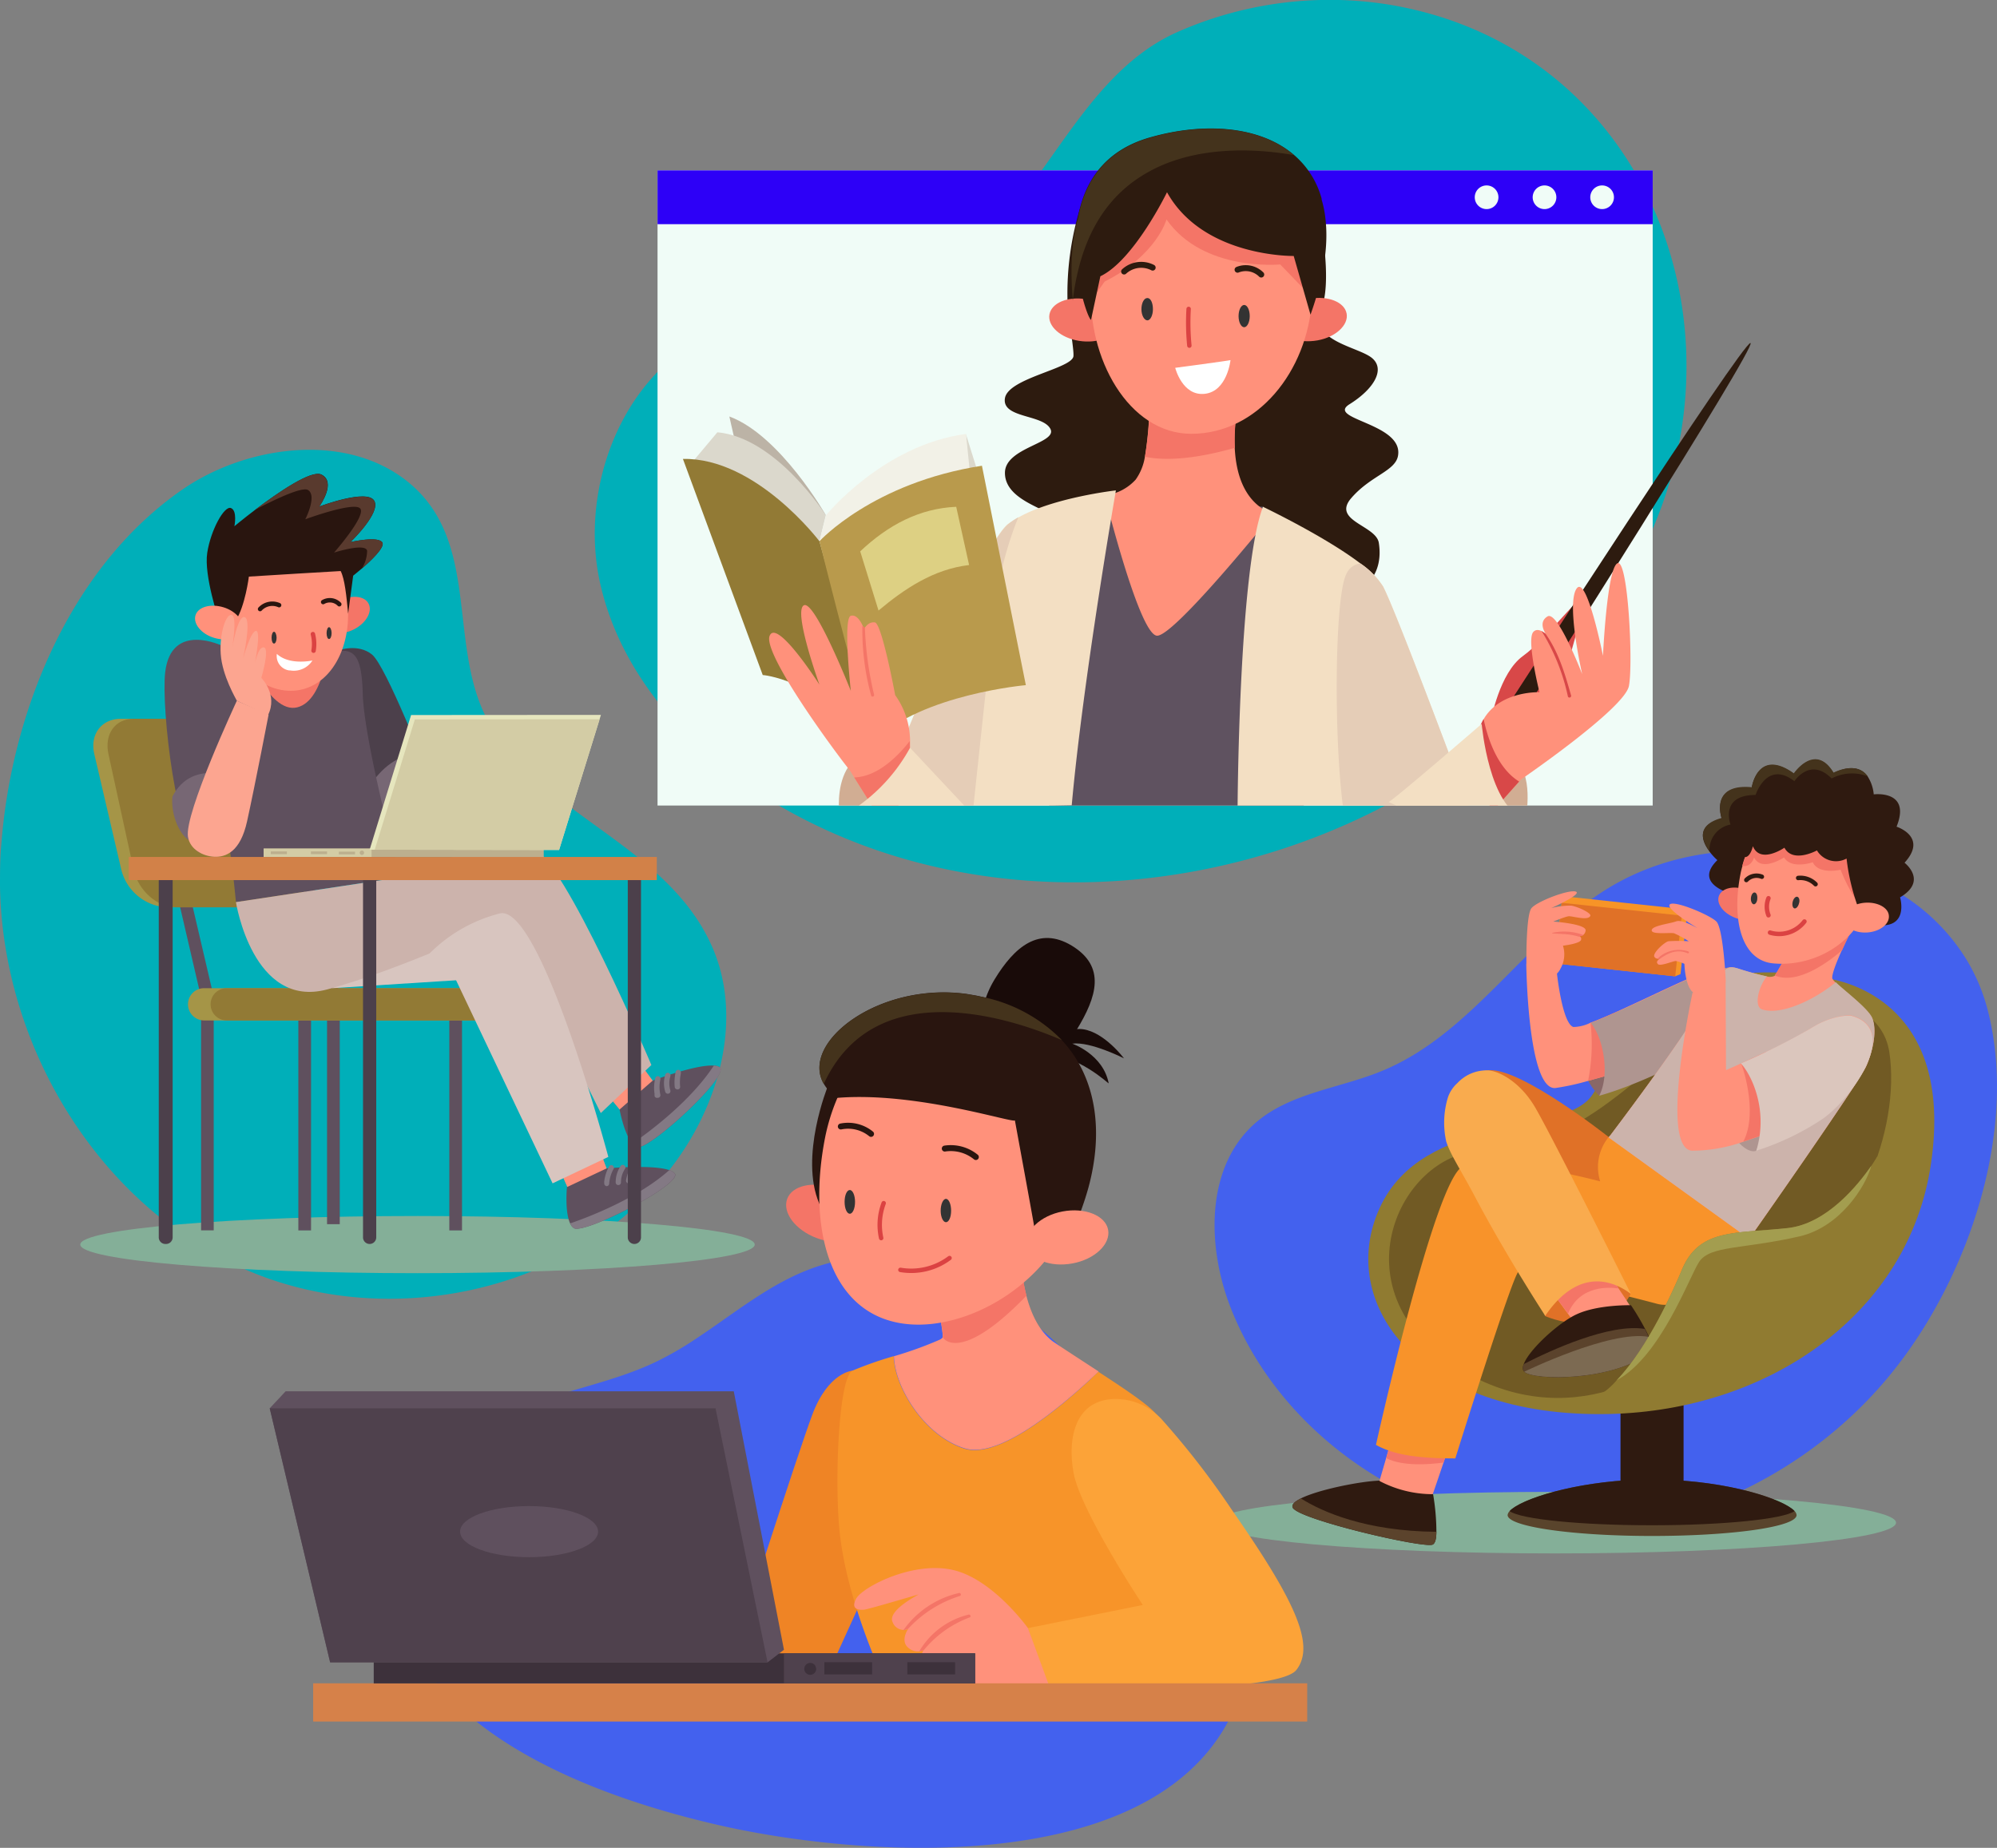 <svg xmlns="http://www.w3.org/2000/svg" xmlns:xlink="http://www.w3.org/1999/xlink" viewBox="0 0 302.01 279.52"><rect x="0" y="0" width="302.01" height="279.52" fill="#808080" stroke="none"/><defs><style>.cls-1,.cls-15,.cls-16,.cls-41,.cls-46,.cls-56{fill:none;}.cls-2{fill:#00afb9;}.cls-3{fill:#84af98;}.cls-4{fill:#5f505e;}.cls-5{fill:#a59547;}.cls-6{fill:#927a35;}.cls-7{fill:#776774;}.cls-8{fill:#4c404b;}.cls-9{fill:#f47567;}.cls-10{fill:#ff917b;}.cls-11{fill:#29150f;}.cls-12{fill:#593a2e;}.cls-13{fill:#333;}.cls-14{fill:#fff;}.cls-15,.cls-46{stroke:#29150f;}.cls-15,.cls-16,.cls-41,.cls-46,.cls-56{stroke-linecap:round;stroke-linejoin:round;}.cls-15,.cls-16,.cls-41{stroke-width:0.67px;}.cls-16{stroke:#db4242;}.cls-17{fill:#fca590;}.cls-18{fill:#d8c5bf;}.cls-19{fill:#837984;}.cls-20{fill:#ccb3ac;}.cls-21{fill:#bcaf8e;}.cls-22{fill:#d3cca5;}.cls-23{fill:#e6e6be;}.cls-24{fill:#d28148;}.cls-25{fill:#4361ee;}.cls-26{fill:#59442c;}.cls-27{fill:#2f1a10;}.cls-28{fill:#907b31;}.cls-29{fill:#715a24;}.cls-30{fill:#896867;}.cls-31{fill:#af9590;}.cls-32{fill:#e07127;}.cls-33{fill:#5b432c;}.cls-34{fill:#f8932a;}.cls-35{fill:#7c6a52;}.cls-36{fill:#f9ab4e;}.cls-37{fill:#ccb3ab;}.cls-38{fill:#f79427;}.cls-39{fill:#dbc6bd;}.cls-40{fill:#44331c;}.cls-41{stroke:#2f1a10;}.cls-42{fill:#a39d4f;}.cls-43{fill:#ef8425;}.cls-44{fill:#f79429;}.cls-45{fill:#190b09;}.cls-46,.cls-56{stroke-width:0.9px;}.cls-47{fill:#fca338;}.cls-48{fill:#d68149;}.cls-49{fill:#3d313b;}.cls-50{fill:#4f414d;}.cls-51{fill:#f0fcf7;}.cls-52{fill:#2d00f7;}.cls-53{clip-path:url(#clip-path);}.cls-54{fill:#2d1b0f;}.cls-55{fill:#5f5260;}.cls-56{stroke:#2d1b0f;}.cls-57{fill:#f3dfc3;}.cls-58{fill:#e5cdb7;}.cls-59{fill:#bcb3a6;}.cls-60{fill:#dbd8cc;}.cls-61{fill:#f2f1e7;}.cls-62{fill:#b99a4c;}.cls-63{fill:#ddd083;}.cls-64{fill:#d1ad93;}.cls-65{fill:#d84848;}</style><clipPath id="clip-path"><rect class="cls-1" x="90.82" y="13.09" width="182.69" height="108.77"/></clipPath></defs><g id="Layer_2" data-name="Layer 2"><g id="Layer_1-2" data-name="Layer 1"><g id="Layer_2-2" data-name="Layer 2"><g id="OBJECTS"><path class="cls-2" d="M31.67,71.66A32,32,0,0,0,28,73.77C10.75,85.42,1.72,107.58.2,127.73,0,129.81,0,131.9,0,134c.38,24.24,14.85,48.27,37.05,58s51,3.21,65.22-16.4c6.81-9.38,10.1-22.21,5.27-32.74-6.77-14.79-24.72-19.27-33.09-32.7-7.3-11.65-1.17-28.3-13.09-37.53C53,66.17,40.72,67.18,31.67,71.66Z"/><path class="cls-3" d="M114.14,188.26c0,2.39-22.84,4.33-51,4.33s-51-1.94-51-4.33,22.84-4.32,51.05-4.32S114.14,185.88,114.14,188.26Z"/><polygon class="cls-4" points="32.32 186.11 30.41 186.11 30.41 150.87 26.07 132.19 27.98 132.19 32.32 150.78 32.32 186.11"/><polygon class="cls-4" points="51.38 185.18 49.46 185.18 49.46 150.55 45.12 132.19 47.04 132.19 51.38 150.46 51.38 185.18"/><rect class="cls-4" x="45.12" y="153.13" width="1.92" height="32.99"/><rect class="cls-4" x="67.95" y="153.13" width="1.92" height="32.99"/><path class="cls-5" d="M42.26,137.24H25.17a7.51,7.51,0,0,1-6.82-5.67l-4.09-17.51c-.7-3,1.12-5.33,4-5.33H34.75a7.47,7.47,0,0,1,6.73,5.33l4.75,17.51C47.07,134.68,45.3,137.24,42.26,137.24Z"/><path class="cls-6" d="M42.54,137.24H26.6c-2.84,0-5.7-2.56-6.38-5.67L16.4,114.06c-.65-3,1-5.33,3.78-5.33H35.52c2.69,0,5.54,2.38,6.27,5.33l4.43,17.51C47,134.68,45.38,137.24,42.54,137.24Z"/><path class="cls-5" d="M72.59,154.36H30.88a2.45,2.45,0,0,1-2.45-2.45h0a2.43,2.43,0,0,1,2.44-2.43H72.59A2.43,2.43,0,0,1,75,151.9h0A2.45,2.45,0,0,1,72.59,154.36Z"/><path class="cls-6" d="M72.59,154.36H34.3a2.45,2.45,0,0,1-2.45-2.45h0a2.43,2.43,0,0,1,2.44-2.43h38.3A2.43,2.43,0,0,1,75,151.9h0A2.45,2.45,0,0,1,72.59,154.36Z"/><path class="cls-4" d="M33.67,97.72s-7.8-3.83-8.69,4c-.63,5.44,1.79,26.28,5.37,27.29s5.33-8.75,5.33-8.75Z"/><path class="cls-7" d="M36.41,118s-7.16-3.65-10.34,2.49c-.24,2.34.8,5.48,2.5,6.62,0,0,5.37-3,7.47-3Z"/><path class="cls-8" d="M50.5,104.49l.7-6.11s2.92-1.1,5.06.63,8.42,17.91,8.42,17.91l-7.48,7.42Z"/><path class="cls-7" d="M54.4,122c0-.28,3.35-9.58,11.54-7.92s5.13,5.72,5.13,5.72l-13.44,7.29Z"/><path class="cls-4" d="M37.15,98.18s-6-1.38-8.95.5c-1.33.84,2.24,8.19,4.16,16.45a176.44,176.44,0,0,1,3.32,21.33l24.88-3.76s-5.5-20.38-5.7-27.76-1.93-7-6.66-5.9S37.15,98.18,37.15,98.18Z"/><path class="cls-9" d="M36.72,97.69s3.88,10.38,8.22,9.31,4.81-10.54,4.81-10.54Z"/><path class="cls-9" d="M55.74,91.31c.62,1.18-.34,2.91-2.15,3.86s-3.77.75-4.4-.43.35-2.91,2.16-3.86S55.13,90.12,55.74,91.31Z"/><path class="cls-10" d="M52.61,91.86c.42,6.7-3,12.29-8.18,12.62S34.12,99.74,33.68,93s3.53-11.91,8.7-12.72C52.65,78.71,52.19,85.15,52.61,91.86Z"/><path class="cls-11" d="M54.72,86c-.74.63-1.31,1.08-1.31,1.08l-.76,5.74c-.26-2.69-.51-5.23-1.13-6.44,0,0-12.8.75-13.88.84,0,0-.56,4.48-2,6.66H33.13s-2.32-6.8-1.79-10.25,2.57-7.16,3.58-6.78.53,2.75.53,2.75,1.34-1.12,3.16-2.5h0c3.39-2.57,8.48-6.08,10-5.32,2.28,1.13-.16,4.61-.32,4.84.32-.12,7.21-2.69,8.3-.89S53,82,53,82s4.32-1,4.85.11C58.14,82.86,56.14,84.78,54.72,86Z"/><path class="cls-12" d="M54.72,86a5.15,5.15,0,0,0,.8-2.69c-.27-1.24-5,.28-5,.28s4.73-5.37,4-6.61-8.35,1.57-8.35,1.57S48,75,46.58,74.12c-.9-.54-5.13,1.48-8,3,3.38-2.56,8.47-6.08,10-5.32,2.28,1.13-.15,4.61-.31,4.84.32-.11,7.2-2.68,8.3-.89S53,82,53,82s4.33-1,4.85.11C58.14,82.86,56.14,84.78,54.72,86Z"/><path class="cls-10" d="M36.63,95.28c-.41,1.27-2.31,1.79-4.26,1.2s-3.2-2.15-2.8-3.42,2.3-1.79,4.25-1.19S37,94.05,36.63,95.28Z"/><path class="cls-13" d="M41.83,96.46c0,.49-.17.89-.39.89s-.37-.39-.37-.89.17-.9.37-.9S41.83,96,41.83,96.46Z"/><path class="cls-13" d="M50.15,95.77c0,.49-.17.89-.39.89s-.37-.4-.37-.89.17-.9.37-.9S50.15,95.27,50.15,95.77Z"/><path class="cls-14" d="M47.25,99.91s-3.48.78-5.38-1a2.2,2.2,0,0,0,1.84,2.5l.15,0A3.34,3.34,0,0,0,47.25,99.91Z"/><path class="cls-15" d="M48.87,91.07a2,2,0,0,1,2.44.33"/><path class="cls-15" d="M42.21,91.54a2.53,2.53,0,0,0-2.88.59"/><path class="cls-16" d="M47.32,95.92a6.07,6.07,0,0,1,.1,2.51"/><path class="cls-17" d="M35.82,106c-.11-.25-2.22-3.78-2.44-7.07s.89-6.27,1.71-5.89,0,5.15,0,5.15S35.91,93,37,93.35s-.24,6.27-.24,6.27,1.19-4.34,2-4.18-.44,6.07-.44,6.07.52-3.65,1.54-3.59-.34,4.62-.34,4.62,2.57,2.56,1,5.66Z"/><path class="cls-17" d="M35.82,106s-8,17.13-7.39,20.6c.32,1.92,2.3,2.93,4,3s3.92-.71,4.94-5.38c1.26-5.74,3.25-16.12,3.25-16.12Z"/><polygon class="cls-18" points="72.58 148.05 50.19 149.48 68.33 138.15 72.58 148.05"/><path class="cls-10" d="M94.39,157.29c.06.51,4.8,6.81,4.8,6.81L94,168.19l-4.8-5.82Z"/><path class="cls-4" d="M96.36,173.51a1.53,1.53,0,0,1-.72-.54c-1.27-1.46-1.94-5.14-1.94-5.14l5-4.36s6.48-2.47,9.22-2.28a1.88,1.88,0,0,1,.9.23C110.56,162.58,98.09,174.1,96.36,173.51Z"/><path class="cls-19" d="M96.36,173.51a1.53,1.53,0,0,1-.72-.54c2.17-1.48,8.72-6.26,12.31-11.78a1.88,1.88,0,0,1,.9.23C110.56,162.58,98.09,174.1,96.36,173.51Z"/><path class="cls-19" d="M99.47,166.06h0a.39.39,0,0,1-.48-.27v-.16a.43.43,0,0,1,0-.16,6,6,0,0,1,.11-2.38.4.4,0,0,1,.48-.29.41.41,0,0,1,.29.49,5.3,5.3,0,0,0,0,2.31.4.4,0,0,1-.32.46Z"/><path class="cls-19" d="M101.1,165.43a.4.4,0,0,1-.49-.27h0a4.43,4.43,0,0,1,0-2.6.4.4,0,0,1,.77.25,3.68,3.68,0,0,0,0,2.13.4.4,0,0,1-.27.49Z"/><path class="cls-19" d="M102.55,164.79h-.07a.41.41,0,0,1-.44-.36,7.27,7.27,0,0,1,.13-2.23.4.4,0,1,1,.8.06.36.36,0,0,1,0,.11,6.58,6.58,0,0,0-.11,2A.39.39,0,0,1,102.55,164.79Z"/><path class="cls-20" d="M35.68,136.46s2.54,16.21,13.79,13.21,26.86-10.42,26.86-10.42l14.53,29.12,7.65-7.27s-13.3-31.47-18-32.8c-6.79-1.92-19.93,4.4-19.93,4.4Z"/><path class="cls-10" d="M89.24,169.62c-.08.51,2.79,7.85,2.79,7.85L86,180l-3.06-6.89Z"/><path class="cls-4" d="M86.77,185.77a1.69,1.69,0,0,1-.55-.71c-.83-1.79-.48-5.49-.48-5.49l6-2.83s6.91-.64,9.5.27a1.87,1.87,0,0,1,.8.48C103.38,179.06,88.29,186.81,86.77,185.77Z"/><path class="cls-19" d="M86.77,185.77a1.69,1.69,0,0,1-.55-.71c2.49-.85,10.08-3.68,15-8.06a1.87,1.87,0,0,1,.8.48C103.38,179.06,88.29,186.81,86.77,185.77Z"/><path class="cls-19" d="M91.77,179.43h0a.41.41,0,0,1-.39-.39v-.17a.22.22,0,0,1,0-.16,6.06,6.06,0,0,1,.73-2.26.39.39,0,0,1,.53-.16h0a.4.4,0,0,1,.15.54,5.25,5.25,0,0,0-.66,2.22A.41.41,0,0,1,91.77,179.43Z"/><path class="cls-19" d="M93.51,179.26a.4.4,0,0,1-.4-.39h0a4.49,4.49,0,0,1,.74-2.49.4.4,0,0,1,.55-.11.38.38,0,0,1,.12.54h0a3.71,3.71,0,0,0-.61,2.05.39.39,0,0,1-.39.4Z"/><path class="cls-19" d="M95.08,179H95a.42.42,0,0,1-.32-.47,7.32,7.32,0,0,1,.72-2.11.4.4,0,0,1,.56-.09.41.41,0,0,1,.14.46,6.51,6.51,0,0,0-.63,1.88A.4.4,0,0,1,95.08,179Z"/><path class="cls-18" d="M65,144.19,68.84,148l14.73,31L92,175s-10.16-38.12-16.36-36.84A23,23,0,0,0,65,144.19Z"/><rect class="cls-21" x="39.87" y="128.36" width="42.36" height="1.28"/><rect class="cls-22" x="39.87" y="128.36" width="16.32" height="1.28"/><path class="cls-21" d="M55.06,129a.33.33,0,0,1-.33.33.35.35,0,0,1-.33-.33.34.34,0,0,1,.33-.34.32.32,0,0,1,.33.32Z"/><rect class="cls-21" x="51.25" y="128.83" width="2.44" height="0.41"/><rect class="cls-21" x="47.02" y="128.79" width="2.44" height="0.41"/><rect class="cls-21" x="40.95" y="128.79" width="2.44" height="0.41"/><polygon class="cls-23" points="84.55 128.57 55.9 128.53 62.17 108.16 90.88 108.14 84.55 128.57"/><polygon class="cls-22" points="84.55 128.57 56.67 128.53 62.74 108.82 90.68 108.8 84.55 128.57"/><path class="cls-8" d="M55.9,188.17h0a1,1,0,0,1-1-1V132.46a1,1,0,0,1,1-1h0a1,1,0,0,1,1,1v54.72A1,1,0,0,1,55.9,188.17Z"/><path class="cls-8" d="M25.07,188.17h0a1,1,0,0,1-1.06-1h0V132.46a1,1,0,0,1,1-1.07h.1a1,1,0,0,1,1,1v54.78A1,1,0,0,1,25.07,188.17Z"/><path class="cls-8" d="M95.94,188.17h0a1,1,0,0,1-1-1V132.46a1,1,0,0,1,1-1h0a1,1,0,0,1,1,1h0v54.72A1,1,0,0,1,95.94,188.17Z"/><rect class="cls-24" x="19.47" y="129.63" width="79.86" height="3.5"/><path class="cls-25" d="M297.3,145a30.27,30.27,0,0,0-10.51-10.17c-13.22-7.85-31-8.46-44.12-.14-12.22,7.74-20.15,21.67-33.51,27.24-6.39,2.68-13.85,3.31-19.14,7.8-7.81,6.65-7.58,19-3.73,28.53,7.6,18.81,26.93,31.85,47.14,33.2S274,223,286.56,207.08c11.32-14.32,18.8-36.54,13.94-54.69A28.45,28.45,0,0,0,297.3,145Z"/><path class="cls-3" d="M286.74,230.33c0,2.57-23.09,4.65-51.56,4.65s-51.54-2.08-51.54-4.65,23.08-4.66,51.54-4.66S286.74,227.76,286.74,230.33Z"/><path class="cls-26" d="M271.7,229.18c0,1.79-9.79,3.16-21.86,3.16S228,230.92,228,229.18a.94.94,0,0,1,.32-.6c1.64-1.79,9.68-4.42,19.57-4.76h3.21c10.33.2,18.69,3,20.33,4.79A1,1,0,0,1,271.7,229.18Z"/><path class="cls-27" d="M271.4,228.58c-1.74,1.21-10.75,2.14-21.56,2.14s-19.82-.9-21.55-2.14c1.64-1.79,9.68-4.42,19.57-4.76h3.21C261.4,224,269.76,226.78,271.4,228.58Z"/><rect class="cls-27" x="245.07" y="208.87" width="9.54" height="16.67"/><path class="cls-28" d="M276.42,148c1.68.31,19.29,3.1,15.6,28.07-3.34,22.67-24.48,37.27-48.64,37.82-28.85.64-41.33-16.76-34.72-31.18s27.76-10.75,32.08-17S250,143.07,276.42,148Z"/><path class="cls-29" d="M262.73,150.66s21.22-3.22,23,8.51-5.21,29.24-15.41,31.34-11.36,7-14.13,11.56-19,15.93-36.51,4.35-8-31.64,4-32.32C239,173.28,245,165,262.73,150.66Z"/><path class="cls-30" d="M241.85,165.75s-5.45-5.23-1.29-11l6.76,2.56Z"/><path class="cls-10" d="M262,146.31l-1,10.87s-7.12,2.32-14,4.36c-1.9.57-3.78,1.12-5.47,1.58l-1.36.38a36.26,36.26,0,0,1-4.94,1.08c-4.2.39-4.41-18.8-4.41-18.8l4.64,1.47s.8,7.56,2.48,8.1a6,6,0,0,0,2.6-.65c1.19-.44,2.69-1.09,4.25-1.79,5.05-2.29,11.28-5.38,13-5.83A23.45,23.45,0,0,1,262,146.31Z"/><path class="cls-9" d="M247,161.54c-1.9.57-3.78,1.12-5.47,1.58l-1.36.38a28.21,28.21,0,0,0,.37-8.77c1.19-.44,2.69-1.08,4.25-1.79,1.49,1.09,3.07,2.2,3.26,2.27S247.64,158.58,247,161.54Z"/><path class="cls-31" d="M262,146.31l-1,10.87s-11.31,6.41-19.15,8.57c1.71-3.29.53-9-1.29-11,4.93-1.87,15-7,17.29-7.63A23.49,23.49,0,0,1,262,146.31Z"/><path class="cls-32" d="M243.29,172s-13.23-10.47-18.07-10.11c-5.16.4-7.17,4.24-6.1,7.86s5,10.34,5,10.34l23.16,5.69V174.94Z"/><path class="cls-27" d="M217.23,231.71c0,1-.17,1.74-.55,1.93-1.25.64-20.42-3.81-21.19-5.6-.19-.45.31-.9,1.24-1.38,2.76-1.38,9.25-2.63,11.93-2.69,3.58-.06,8.06,2,8.06,2A34.26,34.26,0,0,1,217.23,231.71Z"/><path class="cls-33" d="M217.23,231.71c0,1-.17,1.74-.55,1.93-1.25.64-20.42-3.81-21.19-5.6-.19-.45.31-.9,1.24-1.38C199.9,228.65,206.45,231.62,217.23,231.71Z"/><path class="cls-10" d="M219.65,217c0,.23-.65,2.2-1.34,4.24-.79,2.34-1.63,4.78-1.63,4.78a17.29,17.29,0,0,1-8.06-2l1-3.43,2-7.05Z"/><path class="cls-9" d="M219.65,217c0,.23-.65,2.2-1.34,4.24-2.46.33-6.27.55-8.67-.67l2-7.05Z"/><path class="cls-34" d="M264.53,187.37s-7.83,11.49-13.94,9.85-20.17-4.95-20.94-4.84-9.56,28.23-9.56,28.23c-4.7,0-9-.34-12-2.05,0,0,8.84-39.93,13.08-42.09S242,178.7,242,178.7a7.18,7.18,0,0,1,1.27-6.69C245.87,168.6,264.53,187.37,264.53,187.37Z"/><path class="cls-32" d="M233.66,199.07s9.13,4.1,12.94-3.34l-7-5.95-7.11,4.86Z"/><path class="cls-10" d="M246.6,197.66a16.85,16.85,0,0,1-6.52,5.09l-2.94-4-3.48-4.77,7.65-4.16c.25.18,2.07,2.93,3.5,5.13C245.8,196.41,246.6,197.66,246.6,197.66Z"/><path class="cls-9" d="M244.81,194.91c-1.37-.22-5.91-.56-7.67,3.8l-3.48-4.77,7.65-4.16C241.56,190,243.38,192.71,244.81,194.91Z"/><path class="cls-27" d="M249.65,204.49c-5.52,4.47-17.73,4.37-19.14,3-.26-.25-.26-.65-.07-1.15h0c.83-2.22,5.37-6.36,8.06-7.56,3.25-1.47,8.16-1.34,8.16-1.34a37.93,37.93,0,0,1,2.13,3.58c.22.39.41.8.58,1.18C249.84,203.3,250,204.19,249.65,204.49Z"/><path class="cls-33" d="M249.65,204.49c-5.52,4.47-17.73,4.37-19.14,3-.26-.25-.26-.65-.07-1.15h0c4.08-2.1,13-6.19,18.31-5.32.21.39.4.8.57,1.18C249.84,203.3,250,204.19,249.65,204.49Z"/><path class="cls-35" d="M249.33,202.22c.47,1.06.7,2,.32,2.27-5.52,4.47-17.73,4.37-19.14,3C230.51,207.51,243.48,201.17,249.33,202.22Z"/><path class="cls-36" d="M219,165.91a13.11,13.11,0,0,0-.28,6.78c.64,2,2.17,4.23,4.4,8.44,4.63,8.77,10.57,17.91,10.57,17.91,3.73-5.52,8.34-6.68,12.94-3.34,0,0-12-24-14.49-28.23s-6-5.65-7.34-5.56a6,6,0,0,0-4.38,1.91A5.16,5.16,0,0,0,219,165.91Z"/><path class="cls-10" d="M282.26,161.21c-1.1,2.56-17.73,26.18-17.73,26.18l-21.24-15.33s11.89-15.63,14.56-20.9,3.71-5,4.88-4.69a45.37,45.37,0,0,0,4.48,1.23,1.67,1.67,0,0,0,1.18-.09h0a29.92,29.92,0,0,0,2.32-4.43l6-5.14,3.23,2.75s-.71,1.42-1.42,3c-.8,1.79-1.61,3.83-1.39,4.29a3.24,3.24,0,0,0,.45.53c1.29,1.26,4.83,3.89,5.5,5.37C283.87,155.65,283.37,158.63,282.26,161.21Z"/><path class="cls-9" d="M280,140.75s-.71,1.42-1.42,3c-2.35,2-6.82,5.21-10.18,3.81h0a29,29,0,0,0,2.32-4.42l6-5.15Z"/><path class="cls-37" d="M282.26,161.21c-1.1,2.56-17.73,26.18-17.73,26.18l-21.24-15.33s11.89-15.63,14.56-20.9,3.71-5,4.88-4.69a45.37,45.37,0,0,0,4.48,1.23c-1.3,1.54-2,4.61-.7,5,2.75.89,7.68-1.29,11.12-4.12,1.29,1.26,4.83,3.89,5.5,5.37C283.87,155.65,283.37,158.63,282.26,161.21Z"/><polygon class="cls-38" points="254.15 147.35 253.35 147.68 235.18 145.73 236.17 136.54 237.06 135.64 255.2 137.59 254.15 147.35"/><rect class="cls-32" x="240.13" y="132.99" width="9.24" height="18.27" transform="translate(77.35 370.33) rotate(-83.88)"/><path class="cls-31" d="M265.61,174.06c-1.79.89-7.76-4.87-2.34-13.21l6.4,3.74Z"/><path class="cls-10" d="M275.22,168c-1.34.66-3.21,1.53-5.27,2.38-1.5.63-3.1,1.25-4.71,1.79l-1.64.55a23.18,23.18,0,0,1-7.73,1.34c-5-.39.1-23.92.1-23.92l5-1.61.06,13.34s.89-.38,2.25-1c1-.46,2.33-1.05,3.68-1.68a73.77,73.77,0,0,0,6.82-3.58c3.52-2.27,6.18-2,6.18-2C287.4,155.62,280.34,165.43,275.22,168Z"/><path class="cls-9" d="M271,159.5l-1,10.84c-1.5.63-3.1,1.25-4.71,1.79l-1.64.55c2.37-4.62-.33-11.84-.33-11.84,1-.46,2.33-1.05,3.68-1.68Z"/><path class="cls-39" d="M275.71,169.2a39.38,39.38,0,0,1-10.1,4.86c1.86-6.14-.72-11.48-2.34-13.21a101.79,101.79,0,0,0,10.5-5.25c3.52-2.26,6.18-1.95,6.18-1.95C287.4,155.62,280.36,165.87,275.71,169.2Z"/><path class="cls-10" d="M261,148.5a31.8,31.8,0,0,0-1.84,3.58,19.45,19.45,0,0,1-3.15-2c-1.2-1-1.27-4.28-1.27-4.28a5,5,0,0,0-1.32-.43c-.4,0-2.34.84-2.69.47s.05-.62.25-.81a.69.69,0,0,0,.13-.11.77.77,0,0,1-.47.09.56.56,0,0,1-.44-.27c-.35-.52,1.47-2.19,2.1-2.36a22.76,22.76,0,0,1,3.09,0,15.1,15.1,0,0,0-2.2-1.2c-.58-.16-3.44.25-3.4-.46s2.78-1,3.67-1.34,2.75.77,3.23,1c-.73-.45-4.9-3-4.14-3.59s5.92,1.57,7,2.58S261,148.5,261,148.5Z"/><path class="cls-9" d="M255.21,144.19c-1.62-.69-3,0-4.25.9a.74.74,0,0,0,.13-.12.77.77,0,0,1-.47.09,4.54,4.54,0,0,1,4.7-1.14.14.14,0,0,1,.09.19A.15.15,0,0,1,255.21,144.19Z"/><path class="cls-10" d="M240.51,138.53c-.32.81-2.79,0-3.3.07s-2.31.8-2.31.8,5.13.35,4.89,1.39a1,1,0,0,1-.33.62.93.93,0,0,1-.67.17.46.46,0,0,1,.26.19.43.43,0,0,1,.06.38c-.11.6-2.74.9-2.74.9a4.37,4.37,0,0,1-.35,3.43c-1,2.16-3.58,1.22-3.58,1.22l-1.6-1.9s-.09-7.39.77-8.43,5.67-2.86,6.7-2.5-3.42,2.36-3.72,2.5a11.13,11.13,0,0,1,3-.38C238.6,137.13,240.67,138.11,240.51,138.53Z"/><path class="cls-9" d="M238.79,141.58a.46.46,0,0,1,.26.19,10.27,10.27,0,0,0-1.57-.38c-.89-.13-1.79-.12-2.73-.2a.06.06,0,0,1,0-.08,0,0,0,0,1,0,0,8.35,8.35,0,0,1,4.72.33A1,1,0,0,1,238.79,141.58Z"/><path class="cls-27" d="M287.35,135.74s1.55,5.14-4.12,4.1l-20.14-4.3s-7.51-1.38-3.37-5.43a8.62,8.62,0,0,1-1.19-1.3c-1.12-1.5-2.12-3.9,1.84-5,0,0-1.85-5.24,4.55-4.65,0,0,.9-6.05,6.37-2.1,0,0,3.2-4.72,6-.11,0,0,3.46-2,5.18.53a6,6,0,0,1,.9,2.68s5.71-.72,3.45,4.89c0,0,4.79,1.52,1.21,5.45C288,130.5,291.62,133.21,287.35,135.74Z"/><path class="cls-40" d="M282.46,117.44a6.6,6.6,0,0,0-5.46.32c-3.25-3.29-5.63.41-5.63.41-4.17-3.24-5.87,2.08-5.87,2.08-5.49,0-3.79,4.48-3.79,4.48a3.88,3.88,0,0,0-3.18,4c-1.12-1.49-2.12-3.89,1.84-5,0,0-1.85-5.24,4.55-4.65,0,0,.9-6,6.37-2.1,0,0,3.2-4.72,6-.11C277.28,116.91,280.74,115,282.46,117.44Z"/><path class="cls-9" d="M266.38,137.93c-.44,1.17-2.22,1.59-4,.89s-2.86-2.14-2.42-3.31,2.22-1.6,4-.94S266.86,136.77,266.38,137.93Z"/><path class="cls-10" d="M283.15,133.09a16.91,16.91,0,0,1-.27,2.24c-1.31,6.8-8.12,11-14.68,10.4-4.86-.43-6.32-6.61-5-13.43a11.55,11.55,0,0,1,.32-1.32,13.81,13.81,0,0,1,4.07-6.76,9.35,9.35,0,0,1,7-2.49c5,.43,7.7,3.58,8.43,7.78A13.41,13.41,0,0,1,283.15,133.09Z"/><path class="cls-9" d="M283.87,131.3l-.72,1.79-1.65,4.15a23.35,23.35,0,0,1-3.14-5.68s-3.3.8-4.21-1.13c0,0-3.22,1.13-4.35-.73,0,0-3.4,2.27-4.53,0,0,0-.38,1.52-1.79,1.29a13.85,13.85,0,0,1,4.07-6.76c3.59.22,13.23.85,13.23.85l2.2,4.47Z"/><path class="cls-27" d="M281.26,137.93a32,32,0,0,1-2-8.06,3.36,3.36,0,0,1-4.48-1.23s-3.63,2-4.92-.41c0,0-3.64,2.52-4.77-.23,0,0-.36,1.7-1.23,1.65s-1.62-4.9,4.33-7.39a12.33,12.33,0,0,1,12.63,1.52c2.33,1.68,3.46,5.88,3.2,8.06-.13,1.2-.12,4.42-.84,5.73C282.62,138.67,281.26,137.93,281.26,137.93Z"/><path class="cls-10" d="M285.66,138.55c.09,1.25-1.37,2.37-3.25,2.5s-3.47-.76-3.58-2,1.36-2.37,3.24-2.5S285.61,137.3,285.66,138.55Z"/><path class="cls-13" d="M272.07,136.64c-.12.48-.43.83-.69.77s-.39-.51-.27-1,.43-.82.69-.76S272.23,136.13,272.07,136.64Z"/><path class="cls-13" d="M265.76,135.89c0,.5-.26.9-.52.9s-.48-.43-.45-.9.26-.89.54-.89S265.79,135.39,265.76,135.89Z"/><path class="cls-16" d="M267.45,135.87a3.49,3.49,0,0,0,0,2.58"/><path class="cls-41" d="M271.94,132.81a3.22,3.22,0,0,1,2.63.94"/><path class="cls-41" d="M264.1,133.12a2.15,2.15,0,0,1,2.35-.5"/><path class="cls-16" d="M267.68,141.07a4.82,4.82,0,0,0,5.21-1.68"/><path class="cls-28" d="M278,196.27c-8.31,14.88-39,16-39,16a10.78,10.78,0,0,0,5.49-3.48c4.81-5,8.67-13.87,9.85-16.67,2.62-6.34,8.06-5.48,16-6.34,6-.67,10.74-6.67,12.69-9.46.59-.89.89-1.42.89-1.42S286.31,181.38,278,196.27Z"/><path class="cls-42" d="M283,176.35c-.83,3.09-4.69,9.23-10.81,10.66-8.68,2-13.54,1.35-15.23,3.87-1.46,2.2-5.79,14.32-12.47,17.91,4.81-5,8.68-13.88,9.85-16.68,2.62-6.34,8.06-5.48,15.95-6.34C276.33,185.14,281.07,179.12,283,176.35Z"/><path class="cls-25" d="M105.41,202.4c6.27-4.14,12.06-9.12,19.4-11.19,21.78-6.16,39.05,15,50.81,29.89,7.09,9,15.82,21,12.54,33.13C180,284.66,131.44,281.36,108.35,276c-16.84-3.9-40.5-12.31-47.46-29.9-4.09-10.4,1.42-21.49,9.5-28.17,8.5-7.07,19.19-7.38,28.71-11.88A49.62,49.62,0,0,0,105.41,202.4Z"/><path class="cls-43" d="M137.22,226.81c-.41-.53-8.3-19.47-8.3-19.47s-3.68.2-6.1,6.72-11.56,35.07-11.56,35.07l8.84,5.5,5.5-2.27Z"/><path class="cls-44" d="M179.59,255.51H134.32s-6.45-13.07-7.42-24.62c-.67-8,0-22.46,2-23.55a57.48,57.48,0,0,1,6.27-2.2c.08,4.68,4.61,12.09,10.74,14,5.55,1.69,15.75-7.37,20.2-11.64,4.12,2.69,8.17,5.37,9,6.77C176.41,216.41,179.59,255.51,179.59,255.51Z"/><path class="cls-10" d="M166.15,207.46c-4.48,4.26-14.65,13.32-20.2,11.64-6.13-1.86-10.66-9.28-10.75-13.95a56.88,56.88,0,0,0,6.94-2.51h0c.26-.14.4-.27.42-.36.14-.9-1.49-8.82-1.49-8.82l13.33-3.09a26.85,26.85,0,0,0,.82,5.63c.68,2.59,1.9,5.42,4.13,7C161.19,204.24,163.67,205.84,166.15,207.46Z"/><path class="cls-9" d="M142.58,202.27c.13-.9-1.49-8.82-1.49-8.82l13.33-3.09a26.75,26.75,0,0,0,.82,5.63C145.15,206.43,142.56,202.4,142.58,202.27Z"/><path class="cls-9" d="M130.74,185.7c-.76,2.07-4,2.78-7.22,1.58s-5.22-3.84-4.48-5.91,4-2.78,7.22-1.58S131.54,183.6,130.74,185.7Z"/><path class="cls-11" d="M132.64,162.76l-7.44,1.53s-4.34,10.65-1.3,17.77C126.15,187.34,132.64,162.76,132.64,162.76Z"/><path class="cls-10" d="M163.23,179.66a25.47,25.47,0,0,1-1.66,5.37c-4.38,10.22-16.63,16.82-25.74,15.06-10.63-2.06-13.63-14.72-11.07-27.91a30.12,30.12,0,0,1,1.88-6.1c4.17-9.74,13.11-15.77,22-14C159.25,154.11,165.79,166.47,163.23,179.66Z"/><path class="cls-45" d="M157.53,159.27s3-4.05,6.26-3.58,6.19,4.4,6.19,4.4-5.07-2.58-7.82-2.22c0,0,4.67,1.6,5.51,6C167.66,164,163.21,159.55,157.53,159.27Z"/><path class="cls-45" d="M162.85,155.74c-3,4.91-8.23,7.21-11.65,5.11s-3.78-7.78-.78-12.71,6.72-8.06,11.64-5.11C167.32,146.21,165.85,150.81,162.85,155.74Z"/><path class="cls-11" d="M164.59,179.7a45.11,45.11,0,0,1-2,5.66c-2,1.49-5.91,1.82-5.91,1.82,0-.37-3.12-17.28-3.2-17.72,0,.56-14.8-4.37-26.86-3.39l-.37-.26a6.28,6.28,0,0,1-1.66-1.86h0c-3.64-6.27,8.33-15.44,21.62-13.6l.7.12c.48.08,1,.17,1.43.28a23.32,23.32,0,0,1,12.22,6.56C165.85,163,166.92,171.17,164.59,179.7Z"/><path class="cls-40" d="M160.58,157.33c-9.06-3.91-28.59-9.57-36,6.64-3.64-6.27,8.34-15.44,21.62-13.6l.7.12c.48.08,1,.17,1.44.28A23.27,23.27,0,0,1,160.58,157.33Z"/><path class="cls-13" d="M143.84,183.14c0,1-.35,1.74-.78,1.74s-.8-.77-.8-1.74.36-1.79.8-1.79S143.84,182.17,143.84,183.14Z"/><path class="cls-13" d="M129.31,181.8c0,1-.35,1.8-.79,1.8s-.79-.78-.79-1.8.35-1.79.79-1.79S129.31,180.82,129.31,181.8Z"/><path class="cls-16" d="M133.64,182a9.33,9.33,0,0,0-.38,5.28"/><path class="cls-46" d="M142.88,173.74a6,6,0,0,1,4.7,1.28"/><path class="cls-46" d="M127.16,170.4a5.5,5.5,0,0,1,4.57,1.12"/><path class="cls-16" d="M136.17,192.09a9.67,9.67,0,0,0,7.43-1.79"/><path class="cls-10" d="M167.58,186c.42,2.18-2,4.48-5.37,5.11s-6.45-.59-6.87-2.75,2-4.48,5.37-5.11S167.16,183.86,167.58,186Z"/><path class="cls-47" d="M168.55,211.62a9.5,9.5,0,0,1,7.16,3.1,124.47,124.47,0,0,1,10.49,13.53c9.45,13.59,12.85,20.53,9.85,24.36s-37.52,2.9-37.52,2.9l-3.07-9.23,17.37-3.5s-9.27-14-10.43-19.81C161.43,218.11,162.29,211.78,168.55,211.62Z"/><path class="cls-10" d="M158.81,255.42s-2.59,1.18-7.83.58-6.48-4.11-6.48-4.11-3.71.89-4.76-.43a1.57,1.57,0,0,1-.21-1.6,2.09,2.09,0,0,1,.16-.29,1.72,1.72,0,0,1-.66.22,2.15,2.15,0,0,1-1.69-.56c-1.18-1-.11-2.69,0-2.82h0a1.87,1.87,0,0,1-.71.14,1.77,1.77,0,0,1-1.63-1.16c-.85-1.7,3.58-4,3.94-4.21-.43.12-7.47,2.2-8.19,2.3s-2.2.05-1.27-1.66,8.44-5.69,14.54-4.36,11.44,8.82,11.44,8.82Z"/><path class="cls-9" d="M137.31,246.41h0a17.94,17.94,0,0,1,7.88-5,.24.24,0,0,0-.12-.45,14.18,14.18,0,0,0-8.47,5.66Z"/><path class="cls-9" d="M146.67,244.65a16.32,16.32,0,0,0-7.16,5.21l.16-.29a1.67,1.67,0,0,1-.65.22,11.89,11.89,0,0,1,7.46-5.55C146.74,244.19,146.92,244.53,146.67,244.65Z"/><rect class="cls-48" x="47.36" y="254.63" width="150.33" height="5.78"/><rect class="cls-49" x="56.52" y="250.09" width="90.95" height="4.55"/><rect class="cls-50" x="118.56" y="250.09" width="28.91" height="4.55"/><rect class="cls-49" x="124.67" y="251.44" width="7.22" height="1.84"/><rect class="cls-49" x="137.22" y="251.44" width="7.22" height="1.84"/><path class="cls-49" d="M123.43,252.36a.9.9,0,1,1-1-.81h.08a.85.85,0,0,1,.9.8Z"/><polygon class="cls-4" points="118.56 249.55 116.08 251.46 49.93 251.46 40.79 213.03 43.19 210.46 110.97 210.46 118.56 249.55"/><polygon class="cls-50" points="116.08 251.46 49.93 251.46 40.79 213.03 108.21 213.03 116.08 251.46"/><path class="cls-4" d="M90.45,231.68c0,2.14-4.68,3.87-10.44,3.87s-10.43-1.73-10.43-3.87,4.67-3.86,10.43-3.86S90.45,229.55,90.45,231.68Z"/><path class="cls-2" d="M199.74,0a57,57,0,0,0-21.66,4.84C167.93,9.33,162.2,19.6,155.81,28.14,150.43,35.38,144,42.47,135.43,45.4c-8.12,2.77-17.18,1.43-25.32,4.1C95,54.47,87.27,72.89,90.79,88.36s15.9,27.7,29.93,35.11c29.19,15.43,66.43,12.39,94.55-4.91C230.85,109,244.1,95,250.76,78,263.6,45.18,246.87,7.06,210.47.77A55.93,55.93,0,0,0,199.74,0Z"/><rect class="cls-51" x="99.44" y="25.77" width="150.5" height="96.08"/><rect class="cls-52" x="99.44" y="25.77" width="150.5" height="8.14"/><path class="cls-51" d="M226.61,29.84a1.79,1.79,0,1,1-1.79-1.79A1.79,1.79,0,0,1,226.61,29.84Z"/><path class="cls-51" d="M235.37,29.84a1.79,1.79,0,1,1-1.79-1.79A1.79,1.79,0,0,1,235.37,29.84Z"/><path class="cls-51" d="M244.08,29.84a1.79,1.79,0,1,1-1.79-1.79A1.79,1.79,0,0,1,244.08,29.84Z"/><g class="cls-53"><path class="cls-54" d="M211.43,68.9c-.37,2.37-4.11,3-7.08,6.45s3.75,4.11,4.17,6.76-.08,6.27-4.63,7.94S160,97.76,156,91.23s.89-11.14,2.68-12.59-6.73-2.34-6.7-7.12c0-3.86,8.05-4.47,6.86-6.67s-7.36-1.57-6.86-4.62,10.19-4.47,10.36-6.36c.08-1-.55-4.29-.9-8.39h0a44.34,44.34,0,0,1,1.85-13.8s4.27-4,8.77-5.15A58.78,58.78,0,0,1,184.16,25l13.52,9L199.1,30a.06.06,0,0,1,0,.06v.09c.09.4.34,1.54.59,3,.66,3.89,1.46,10.34.13,13.58-2,4.84,5.55,5.69,7.65,7.41s.29,4.72-3.37,7S212.23,64,211.43,68.9Z"/><polygon class="cls-55" points="200.62 88.32 191.03 76.66 167.09 74.93 158.66 121.85 197.14 122.15 200.62 88.32"/><path class="cls-10" d="M192.48,77.75S177.68,96.16,175,96.16s-7.93-21.23-7.93-21.23a7.42,7.42,0,0,0,4.68-2.38,8.12,8.12,0,0,0,1.39-3.43,52.73,52.73,0,0,0,.63-11.28l15.13-2.68c-.28,0-2.46,6.45-2.17,12.53C186.93,72,188.34,76.14,192.48,77.75Z"/><path class="cls-9" d="M186.75,67.74c-4.07,1.16-9.44,2.22-13.59,1.35a52.64,52.64,0,0,0,.63-11.27l15.13-2.69C188.64,55.16,186.46,61.62,186.75,67.74Z"/><path class="cls-9" d="M203.65,47.42c.33,1.73-1.64,3.58-4.41,4.07s-5.28-.43-5.6-2.22,1.65-3.58,4.42-4.08S203.33,45.69,203.65,47.42Z"/><path class="cls-9" d="M168.74,49.27C168.45,51,166,52,163.19,51.56s-4.8-2.25-4.48-4,2.78-2.77,5.56-2.3S169,47.48,168.74,49.27Z"/><path class="cls-10" d="M198.41,45.31c-.67,10.88-8.25,20.31-18.24,20.31-9.49,0-15.82-11.49-15.15-22.38S173.71,24,182.93,24.57,199.08,34.44,198.41,45.31Z"/><path class="cls-9" d="M197.74,44.28,193.61,40s-11.65,1.15-17.2-6.81c0,0-1.42,5.38-9.36,9.41L165,45.51s-3.23-16.61,8.14-19S197,28.65,198.61,36,197.74,44.28,197.74,44.28Z"/><path class="cls-54" d="M198.19,47.6l-2.54-8.88s-13.69.22-19.16-9.64c0,0-5,10.3-10.08,12.71L165,48.38c-.32-.13-1.49-3.12-2-7.17A27.62,27.62,0,0,1,163,33h0c.89-5.21,3.83-10.24,11-12.24,8.11-2.3,16.55-1.73,21.7,2.68A13.27,13.27,0,0,1,199.86,30a.06.06,0,0,1,0,.06.07.07,0,0,1,0,.09,16,16,0,0,1,.6,3.05C200.9,37.05,200.25,41.83,198.19,47.6Z"/><path class="cls-40" d="M195.68,23.46c-5.73-1-15.35-1.61-22.87,3.06-4.46,2.74-8.12,7.3-9.83,14.69a36,36,0,0,0-.74,4.25c-.32-3.93-.35-8.56.8-12.42h0c.9-5.21,3.84-10.24,11-12.24C182.09,18.49,190.53,19.06,195.68,23.46Z"/><path class="cls-13" d="M189,47.82c0,.9-.38,1.68-.84,1.68s-.85-.75-.85-1.68.38-1.69.85-1.69S189,46.88,189,47.82Z"/><path class="cls-13" d="M174.36,46.77c0,.9-.37,1.69-.84,1.69s-.9-.76-.9-1.69.39-1.69.9-1.69S174.36,45.84,174.36,46.77Z"/><path class="cls-14" d="M186.09,54.47c-.23.09-8.36,1.17-8.36,1.17s1.08,4.32,4.48,3.93S186.09,54.47,186.09,54.47Z"/><path class="cls-16" d="M179.76,46.73a35.46,35.46,0,0,0,.11,5.55"/><path class="cls-56" d="M187.16,40.8a3.32,3.32,0,0,1,3.58.73"/><path class="cls-56" d="M170,41.07a3.81,3.81,0,0,1,4.32-.59"/><path class="cls-57" d="M168.76,74.18s-5,28.82-6.68,47.63l-14.9.28-14.67.29s15.12-39.17,19.92-43.11a12.63,12.63,0,0,1,1.59-1C159.4,75.24,168.76,74.18,168.76,74.18Z"/><path class="cls-58" d="M152.45,79.31A11.08,11.08,0,0,1,154,78.25a54.37,54.37,0,0,0-3.36,12.47c-.74,5.9-2.57,23.22-3.44,31.41l-14.68.29S147.65,83.25,152.45,79.31Z"/><path class="cls-59" d="M124.89,77.93S118,65.84,110.3,63l1.79,7.9Z"/><path class="cls-60" d="M124.89,77.93s-7.47-11.74-16.4-12.54L104.62,70l16.95,13.43,2.36-1.52Z"/><polygon class="cls-60" points="146.06 65.62 148.5 73.42 147.28 76.25 146.5 71.69 146.06 65.62"/><path class="cls-61" d="M123.93,81.88l1-3.95s8.6-10.62,21.16-12.29l.69,6.81Z"/><path class="cls-6" d="M123.93,81.88s-9.58-12.68-20.65-12.46l12.07,32.69s7.37.44,16.92,9.91Z"/><path class="cls-62" d="M132.27,112c-.67.63-8.34-30.13-8.34-30.13S132,73,148.5,70.45l6.64,33.19S139.59,105,132.27,112Z"/><path class="cls-63" d="M130.09,83.4c4.25-4,8.95-6.49,14.52-6.74l1.95,8.81c-5.38.63-9.75,3.58-13.7,6.88Z"/><path class="cls-64" d="M127,123.65s-2.18-12.85,10.66-10.23l.58,4.73Z"/><path class="cls-10" d="M132.9,123.52l-3.71-5.92-.67-1.07c-2.41-3-13.24-17.73-12.12-20.37s7.53,7.41,7.53,7.41-4-11.08-2.37-12,7.11,12.93,7.11,12.93-1.21-11,0-11.35,2,2,2,2,.58-1.15,1.64-1,3.07,11,3.07,11a12,12,0,0,1,2.25,6.85v1.33h0s2.09,5.55,2.34,5.8S132.9,123.52,132.9,123.52Z"/><path class="cls-9" d="M132.9,123.52l-3.71-5.92c3.58-.09,6.71-3.34,8.4-5.51v1.33h0s2.09,5.55,2.34,5.8S132.9,123.52,132.9,123.52Z"/><path class="cls-9" d="M130.8,94.94a50.93,50.93,0,0,0,1.39,10.14c.07.29-.38.42-.45.12a37.42,37.42,0,0,1-1.32-10.53Z"/><path class="cls-57" d="M137.63,113.11A26.14,26.14,0,0,1,127,123.65l5.38,5.37,13.75-6.84Z"/><path class="cls-57" d="M222.08,121.85H205.65l-18.49.67s.15-36.15,3.84-45.86c0,0,9.36,4.47,14.74,8.57a12.14,12.14,0,0,1,3.45,3.51C211.42,93.15,222.08,121.85,222.08,121.85Z"/><path class="cls-58" d="M222.08,121.85h-19c-1.41-11-1.2-32,.57-35.1a2.64,2.64,0,0,1,2.08-1.52,12.11,12.11,0,0,1,3.44,3.51C211.42,93.15,222.08,121.85,222.08,121.85Z"/><path class="cls-64" d="M230.73,123.81s1.43-7-2-9.28-4.9,4.09-4.9,4.09l3,4.4Z"/><path class="cls-65" d="M225.41,109.08c.12-.19,1.34-7.27,4.91-9.85s8.1-8.85,9-8.6-4.23,16.28-4.23,16.28Z"/><path class="cls-54" d="M228.47,106.05s35.14-54.44,36.26-54.16-34,55.45-34,55.45Z"/><path class="cls-10" d="M246.35,103.74c-.6,3.41-16.32,14.16-16.32,14.16l-.29.33-4,4.48-4.64-8.66,2.61-3.26-.1-.11a7.88,7.88,0,0,1,.76-1.88c2.5-4.34,8.45-4.09,8.45-4.09s-2-7.92-.94-9.11c.7-.79,1.79.23,1.91.33-.08-.14-1.24-1.79.25-2.69s5,8.15,5.24,8.73c-.15-.61-2.39-10.65-.86-12.92s4,10.15,4,10.15.61-13.29,2.2-14S247,100.31,246.35,103.74Z"/><path class="cls-65" d="M229.74,118.22l-4,4.48L221.1,114l2.61-3.26-.1-.11a7.65,7.65,0,0,1,.76-1.87C225,111.8,226.51,116.23,229.74,118.22Z"/><path class="cls-65" d="M233.72,95.84h0c2,2.81,2.95,6.08,3.89,9.4a.27.27,0,0,1-.24.28.25.25,0,0,1-.25-.15,31.19,31.19,0,0,0-4-9.94Z"/><path class="cls-57" d="M210,121.31c.43,0,14.08-11.81,14.08-11.81s1.1,12.92,6.69,14.33l-5.95,4.48Z"/></g></g></g></g></g></svg>